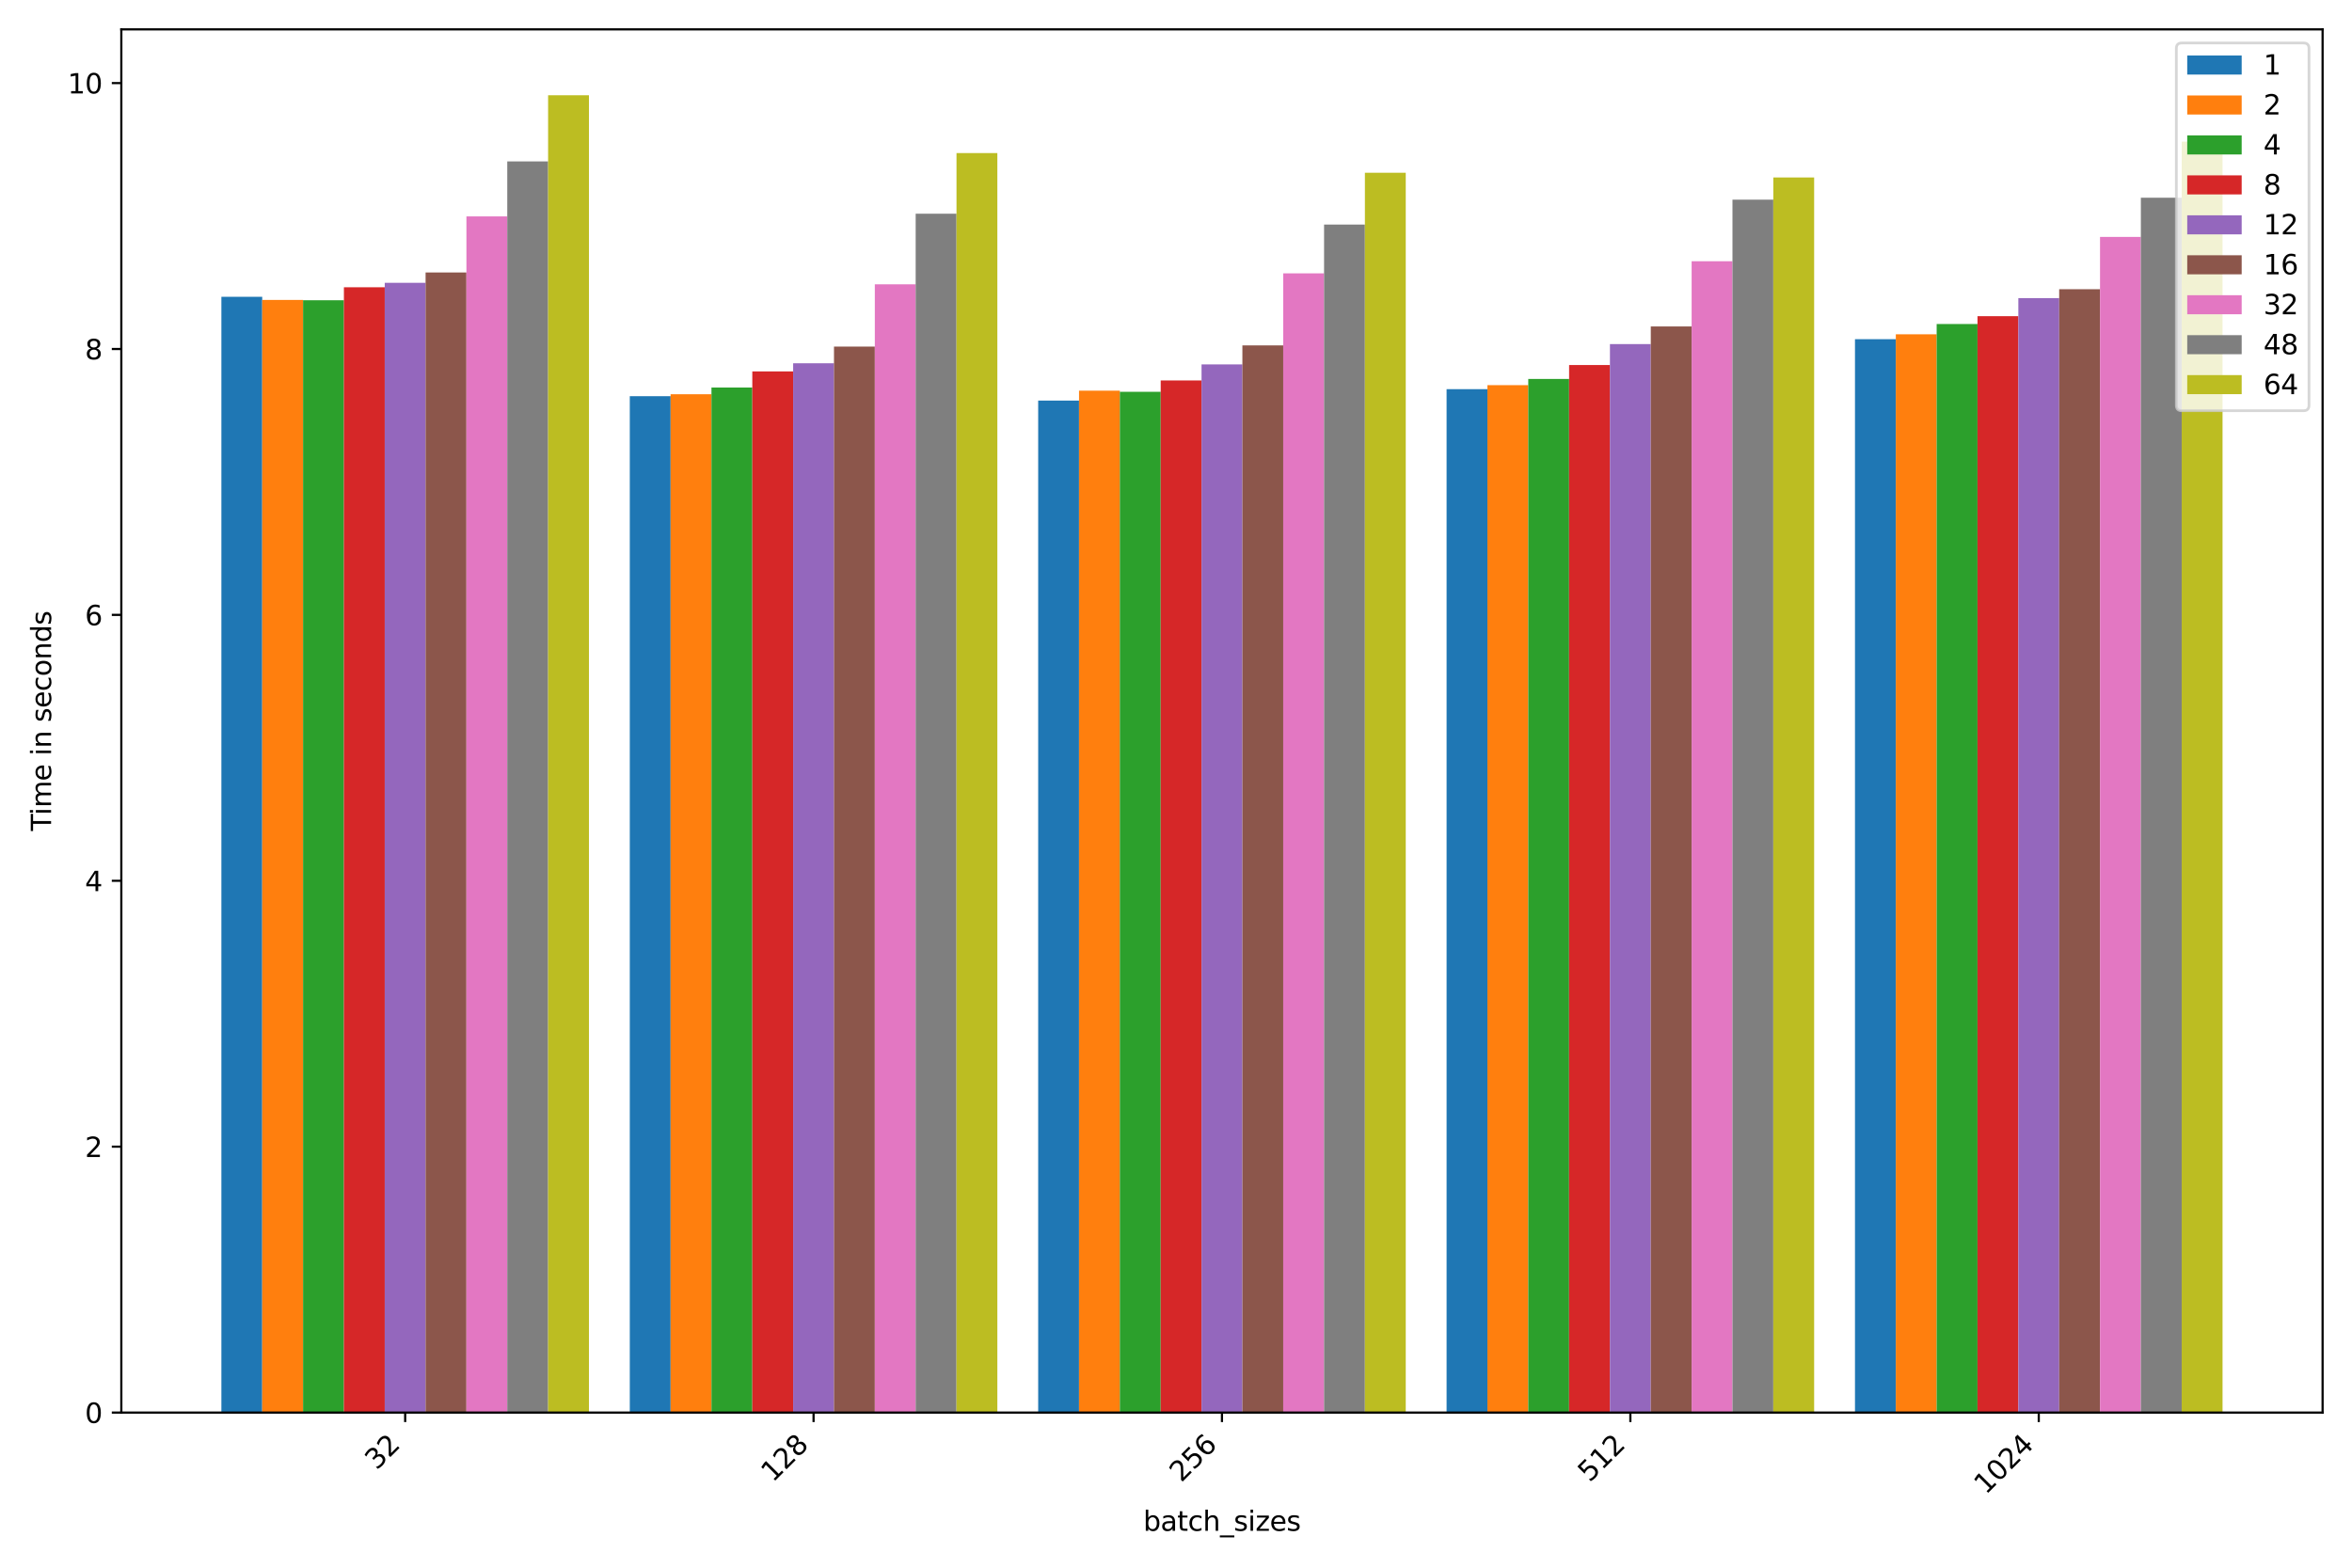 <?xml version="1.0" encoding="utf-8" standalone="no"?>
<!DOCTYPE svg PUBLIC "-//W3C//DTD SVG 1.1//EN"
  "http://www.w3.org/Graphics/SVG/1.1/DTD/svg11.dtd">
<svg xmlns:xlink="http://www.w3.org/1999/xlink" width="864pt" height="576pt" viewBox="0 0 864 576" xmlns="http://www.w3.org/2000/svg" version="1.1">
 <defs>
  <style type="text/css">*{stroke-linejoin: round; stroke-linecap: butt}</style>
 </defs>
 <g id="figure_1">
  <g id="patch_1">
   <path d="M 0 576 
L 864 576 
L 864 0 
L 0 0 
z
" style="fill: #ffffff"/>
  </g>
  <g id="axes_1">
   <g id="patch_2">
    <path d="M 44.57 519.008 
L 853.2 519.008 
L 853.2 10.8 
L 44.57 10.8 
z
" style="fill: #ffffff"/>
   </g>
   <g id="patch_3">
    <path d="M 81.326 519.008 
L 96.328 519.008 
L 96.328 109.04 
L 81.326 109.04 
z
" clip-path="url(#p243a5d2bc9)" style="fill: #1f77b4"/>
   </g>
   <g id="patch_4">
    <path d="M 231.35 519.008 
L 246.352 519.008 
L 246.352 145.577 
L 231.35 145.577 
z
" clip-path="url(#p243a5d2bc9)" style="fill: #1f77b4"/>
   </g>
   <g id="patch_5">
    <path d="M 381.374 519.008 
L 396.377 519.008 
L 396.377 147.189 
L 381.374 147.189 
z
" clip-path="url(#p243a5d2bc9)" style="fill: #1f77b4"/>
   </g>
   <g id="patch_6">
    <path d="M 531.398 519.008 
L 546.401 519.008 
L 546.401 142.986 
L 531.398 142.986 
z
" clip-path="url(#p243a5d2bc9)" style="fill: #1f77b4"/>
   </g>
   <g id="patch_7">
    <path d="M 681.422 519.008 
L 696.425 519.008 
L 696.425 124.63 
L 681.422 124.63 
z
" clip-path="url(#p243a5d2bc9)" style="fill: #1f77b4"/>
   </g>
   <g id="patch_8">
    <path d="M 96.328 519.008 
L 111.331 519.008 
L 111.331 110.194 
L 96.328 110.194 
z
" clip-path="url(#p243a5d2bc9)" style="fill: #ff7f0e"/>
   </g>
   <g id="patch_9">
    <path d="M 246.352 519.008 
L 261.355 519.008 
L 261.355 144.854 
L 246.352 144.854 
z
" clip-path="url(#p243a5d2bc9)" style="fill: #ff7f0e"/>
   </g>
   <g id="patch_10">
    <path d="M 396.377 519.008 
L 411.379 519.008 
L 411.379 143.547 
L 396.377 143.547 
z
" clip-path="url(#p243a5d2bc9)" style="fill: #ff7f0e"/>
   </g>
   <g id="patch_11">
    <path d="M 546.401 519.008 
L 561.403 519.008 
L 561.403 141.513 
L 546.401 141.513 
z
" clip-path="url(#p243a5d2bc9)" style="fill: #ff7f0e"/>
   </g>
   <g id="patch_12">
    <path d="M 696.425 519.008 
L 711.427 519.008 
L 711.427 122.821 
L 696.425 122.821 
z
" clip-path="url(#p243a5d2bc9)" style="fill: #ff7f0e"/>
   </g>
   <g id="patch_13">
    <path d="M 111.331 519.008 
L 126.333 519.008 
L 126.333 110.309 
L 111.331 110.309 
z
" clip-path="url(#p243a5d2bc9)" style="fill: #2ca02c"/>
   </g>
   <g id="patch_14">
    <path d="M 261.355 519.008 
L 276.357 519.008 
L 276.357 142.392 
L 261.355 142.392 
z
" clip-path="url(#p243a5d2bc9)" style="fill: #2ca02c"/>
   </g>
   <g id="patch_15">
    <path d="M 411.379 519.008 
L 426.381 519.008 
L 426.381 143.959 
L 411.379 143.959 
z
" clip-path="url(#p243a5d2bc9)" style="fill: #2ca02c"/>
   </g>
   <g id="patch_16">
    <path d="M 561.403 519.008 
L 576.406 519.008 
L 576.406 139.229 
L 561.403 139.229 
z
" clip-path="url(#p243a5d2bc9)" style="fill: #2ca02c"/>
   </g>
   <g id="patch_17">
    <path d="M 711.427 519.008 
L 726.43 519.008 
L 726.43 119.053 
L 711.427 119.053 
z
" clip-path="url(#p243a5d2bc9)" style="fill: #2ca02c"/>
   </g>
   <g id="patch_18">
    <path d="M 126.333 519.008 
L 141.336 519.008 
L 141.336 105.554 
L 126.333 105.554 
z
" clip-path="url(#p243a5d2bc9)" style="fill: #d62728"/>
   </g>
   <g id="patch_19">
    <path d="M 276.357 519.008 
L 291.36 519.008 
L 291.36 136.469 
L 276.357 136.469 
z
" clip-path="url(#p243a5d2bc9)" style="fill: #d62728"/>
   </g>
   <g id="patch_20">
    <path d="M 426.381 519.008 
L 441.384 519.008 
L 441.384 139.786 
L 426.381 139.786 
z
" clip-path="url(#p243a5d2bc9)" style="fill: #d62728"/>
   </g>
   <g id="patch_21">
    <path d="M 576.406 519.008 
L 591.408 519.008 
L 591.408 134.109 
L 576.406 134.109 
z
" clip-path="url(#p243a5d2bc9)" style="fill: #d62728"/>
   </g>
   <g id="patch_22">
    <path d="M 726.43 519.008 
L 741.432 519.008 
L 741.432 116.17 
L 726.43 116.17 
z
" clip-path="url(#p243a5d2bc9)" style="fill: #d62728"/>
   </g>
   <g id="patch_23">
    <path d="M 141.336 519.008 
L 156.338 519.008 
L 156.338 103.916 
L 141.336 103.916 
z
" clip-path="url(#p243a5d2bc9)" style="fill: #9467bd"/>
   </g>
   <g id="patch_24">
    <path d="M 291.36 519.008 
L 306.362 519.008 
L 306.362 133.467 
L 291.36 133.467 
z
" clip-path="url(#p243a5d2bc9)" style="fill: #9467bd"/>
   </g>
   <g id="patch_25">
    <path d="M 441.384 519.008 
L 456.386 519.008 
L 456.386 133.884 
L 441.384 133.884 
z
" clip-path="url(#p243a5d2bc9)" style="fill: #9467bd"/>
   </g>
   <g id="patch_26">
    <path d="M 591.408 519.008 
L 606.41 519.008 
L 606.41 126.411 
L 591.408 126.411 
z
" clip-path="url(#p243a5d2bc9)" style="fill: #9467bd"/>
   </g>
   <g id="patch_27">
    <path d="M 741.432 519.008 
L 756.434 519.008 
L 756.434 109.538 
L 741.432 109.538 
z
" clip-path="url(#p243a5d2bc9)" style="fill: #9467bd"/>
   </g>
   <g id="patch_28">
    <path d="M 156.338 519.008 
L 171.34 519.008 
L 171.34 100.101 
L 156.338 100.101 
z
" clip-path="url(#p243a5d2bc9)" style="fill: #8c564b"/>
   </g>
   <g id="patch_29">
    <path d="M 306.362 519.008 
L 321.364 519.008 
L 321.364 127.334 
L 306.362 127.334 
z
" clip-path="url(#p243a5d2bc9)" style="fill: #8c564b"/>
   </g>
   <g id="patch_30">
    <path d="M 456.386 519.008 
L 471.389 519.008 
L 471.389 126.906 
L 456.386 126.906 
z
" clip-path="url(#p243a5d2bc9)" style="fill: #8c564b"/>
   </g>
   <g id="patch_31">
    <path d="M 606.41 519.008 
L 621.413 519.008 
L 621.413 119.936 
L 606.41 119.936 
z
" clip-path="url(#p243a5d2bc9)" style="fill: #8c564b"/>
   </g>
   <g id="patch_32">
    <path d="M 756.434 519.008 
L 771.437 519.008 
L 771.437 106.269 
L 756.434 106.269 
z
" clip-path="url(#p243a5d2bc9)" style="fill: #8c564b"/>
   </g>
   <g id="patch_33">
    <path d="M 171.34 519.008 
L 186.343 519.008 
L 186.343 79.503 
L 171.34 79.503 
z
" clip-path="url(#p243a5d2bc9)" style="fill: #e377c2"/>
   </g>
   <g id="patch_34">
    <path d="M 321.364 519.008 
L 336.367 519.008 
L 336.367 104.466 
L 321.364 104.466 
z
" clip-path="url(#p243a5d2bc9)" style="fill: #e377c2"/>
   </g>
   <g id="patch_35">
    <path d="M 471.389 519.008 
L 486.391 519.008 
L 486.391 100.431 
L 471.389 100.431 
z
" clip-path="url(#p243a5d2bc9)" style="fill: #e377c2"/>
   </g>
   <g id="patch_36">
    <path d="M 621.413 519.008 
L 636.415 519.008 
L 636.415 95.983 
L 621.413 95.983 
z
" clip-path="url(#p243a5d2bc9)" style="fill: #e377c2"/>
   </g>
   <g id="patch_37">
    <path d="M 771.437 519.008 
L 786.439 519.008 
L 786.439 87.038 
L 771.437 87.038 
z
" clip-path="url(#p243a5d2bc9)" style="fill: #e377c2"/>
   </g>
   <g id="patch_38">
    <path d="M 186.343 519.008 
L 201.345 519.008 
L 201.345 59.314 
L 186.343 59.314 
z
" clip-path="url(#p243a5d2bc9)" style="fill: #7f7f7f"/>
   </g>
   <g id="patch_39">
    <path d="M 336.367 519.008 
L 351.369 519.008 
L 351.369 78.513 
L 336.367 78.513 
z
" clip-path="url(#p243a5d2bc9)" style="fill: #7f7f7f"/>
   </g>
   <g id="patch_40">
    <path d="M 486.391 519.008 
L 501.393 519.008 
L 501.393 82.515 
L 486.391 82.515 
z
" clip-path="url(#p243a5d2bc9)" style="fill: #7f7f7f"/>
   </g>
   <g id="patch_41">
    <path d="M 636.415 519.008 
L 651.418 519.008 
L 651.418 73.366 
L 636.415 73.366 
z
" clip-path="url(#p243a5d2bc9)" style="fill: #7f7f7f"/>
   </g>
   <g id="patch_42">
    <path d="M 786.439 519.008 
L 801.442 519.008 
L 801.442 72.643 
L 786.439 72.643 
z
" clip-path="url(#p243a5d2bc9)" style="fill: #7f7f7f"/>
   </g>
   <g id="patch_43">
    <path d="M 201.345 519.008 
L 216.348 519.008 
L 216.348 35 
L 201.345 35 
z
" clip-path="url(#p243a5d2bc9)" style="fill: #bcbd22"/>
   </g>
   <g id="patch_44">
    <path d="M 351.369 519.008 
L 366.372 519.008 
L 366.372 56.236 
L 351.369 56.236 
z
" clip-path="url(#p243a5d2bc9)" style="fill: #bcbd22"/>
   </g>
   <g id="patch_45">
    <path d="M 501.393 519.008 
L 516.396 519.008 
L 516.396 63.473 
L 501.393 63.473 
z
" clip-path="url(#p243a5d2bc9)" style="fill: #bcbd22"/>
   </g>
   <g id="patch_46">
    <path d="M 651.418 519.008 
L 666.42 519.008 
L 666.42 65.206 
L 651.418 65.206 
z
" clip-path="url(#p243a5d2bc9)" style="fill: #bcbd22"/>
   </g>
   <g id="patch_47">
    <path d="M 801.442 519.008 
L 816.444 519.008 
L 816.444 52.042 
L 801.442 52.042 
z
" clip-path="url(#p243a5d2bc9)" style="fill: #bcbd22"/>
   </g>
   <g id="matplotlib.axis_1">
    <g id="xtick_1">
     <g id="line2d_1">
      <defs>
       <path id="m73ebd554a7" d="M 0 0 
L 0 3.5 
" style="stroke: #000000; stroke-width: 0.8"/>
      </defs>
      <g>
       <use xlink:href="#m73ebd554a7" x="148.837" y="519.008" style="stroke: #000000; stroke-width: 0.8"/>
      </g>
     </g>
     <g id="text_1">
      <!-- 32 -->
      <g transform="translate(138.368 540.379) rotate(-45) scale(0.1 -0.1)">
       <defs>
        <path id="DejaVuSans-33" d="M 2597 2516 
Q 3050 2419 3304 2112 
Q 3559 1806 3559 1356 
Q 3559 666 3084 287 
Q 2609 -91 1734 -91 
Q 1441 -91 1130 -33 
Q 819 25 488 141 
L 488 750 
Q 750 597 1062 519 
Q 1375 441 1716 441 
Q 2309 441 2620 675 
Q 2931 909 2931 1356 
Q 2931 1769 2642 2001 
Q 2353 2234 1838 2234 
L 1294 2234 
L 1294 2753 
L 1863 2753 
Q 2328 2753 2575 2939 
Q 2822 3125 2822 3475 
Q 2822 3834 2567 4026 
Q 2313 4219 1838 4219 
Q 1578 4219 1281 4162 
Q 984 4106 628 3988 
L 628 4550 
Q 988 4650 1302 4700 
Q 1616 4750 1894 4750 
Q 2613 4750 3031 4423 
Q 3450 4097 3450 3541 
Q 3450 3153 3228 2886 
Q 3006 2619 2597 2516 
z
" transform="scale(0.016)"/>
        <path id="DejaVuSans-32" d="M 1228 531 
L 3431 531 
L 3431 0 
L 469 0 
L 469 531 
Q 828 903 1448 1529 
Q 2069 2156 2228 2338 
Q 2531 2678 2651 2914 
Q 2772 3150 2772 3378 
Q 2772 3750 2511 3984 
Q 2250 4219 1831 4219 
Q 1534 4219 1204 4116 
Q 875 4013 500 3803 
L 500 4441 
Q 881 4594 1212 4672 
Q 1544 4750 1819 4750 
Q 2544 4750 2975 4387 
Q 3406 4025 3406 3419 
Q 3406 3131 3298 2873 
Q 3191 2616 2906 2266 
Q 2828 2175 2409 1742 
Q 1991 1309 1228 531 
z
" transform="scale(0.016)"/>
       </defs>
       <use xlink:href="#DejaVuSans-33"/>
       <use xlink:href="#DejaVuSans-32" x="63.623"/>
      </g>
     </g>
    </g>
    <g id="xtick_2">
     <g id="line2d_2">
      <g>
       <use xlink:href="#m73ebd554a7" x="298.861" y="519.008" style="stroke: #000000; stroke-width: 0.8"/>
      </g>
     </g>
     <g id="text_2">
      <!-- 128 -->
      <g transform="translate(283.893 544.878) rotate(-45) scale(0.1 -0.1)">
       <defs>
        <path id="DejaVuSans-31" d="M 794 531 
L 1825 531 
L 1825 4091 
L 703 3866 
L 703 4441 
L 1819 4666 
L 2450 4666 
L 2450 531 
L 3481 531 
L 3481 0 
L 794 0 
L 794 531 
z
" transform="scale(0.016)"/>
        <path id="DejaVuSans-38" d="M 2034 2216 
Q 1584 2216 1326 1975 
Q 1069 1734 1069 1313 
Q 1069 891 1326 650 
Q 1584 409 2034 409 
Q 2484 409 2743 651 
Q 3003 894 3003 1313 
Q 3003 1734 2745 1975 
Q 2488 2216 2034 2216 
z
M 1403 2484 
Q 997 2584 770 2862 
Q 544 3141 544 3541 
Q 544 4100 942 4425 
Q 1341 4750 2034 4750 
Q 2731 4750 3128 4425 
Q 3525 4100 3525 3541 
Q 3525 3141 3298 2862 
Q 3072 2584 2669 2484 
Q 3125 2378 3379 2068 
Q 3634 1759 3634 1313 
Q 3634 634 3220 271 
Q 2806 -91 2034 -91 
Q 1263 -91 848 271 
Q 434 634 434 1313 
Q 434 1759 690 2068 
Q 947 2378 1403 2484 
z
M 1172 3481 
Q 1172 3119 1398 2916 
Q 1625 2713 2034 2713 
Q 2441 2713 2670 2916 
Q 2900 3119 2900 3481 
Q 2900 3844 2670 4047 
Q 2441 4250 2034 4250 
Q 1625 4250 1398 4047 
Q 1172 3844 1172 3481 
z
" transform="scale(0.016)"/>
       </defs>
       <use xlink:href="#DejaVuSans-31"/>
       <use xlink:href="#DejaVuSans-32" x="63.623"/>
       <use xlink:href="#DejaVuSans-38" x="127.246"/>
      </g>
     </g>
    </g>
    <g id="xtick_3">
     <g id="line2d_3">
      <g>
       <use xlink:href="#m73ebd554a7" x="448.885" y="519.008" style="stroke: #000000; stroke-width: 0.8"/>
      </g>
     </g>
     <g id="text_3">
      <!-- 256 -->
      <g transform="translate(433.918 544.878) rotate(-45) scale(0.1 -0.1)">
       <defs>
        <path id="DejaVuSans-35" d="M 691 4666 
L 3169 4666 
L 3169 4134 
L 1269 4134 
L 1269 2991 
Q 1406 3038 1543 3061 
Q 1681 3084 1819 3084 
Q 2600 3084 3056 2656 
Q 3513 2228 3513 1497 
Q 3513 744 3044 326 
Q 2575 -91 1722 -91 
Q 1428 -91 1123 -41 
Q 819 9 494 109 
L 494 744 
Q 775 591 1075 516 
Q 1375 441 1709 441 
Q 2250 441 2565 725 
Q 2881 1009 2881 1497 
Q 2881 1984 2565 2268 
Q 2250 2553 1709 2553 
Q 1456 2553 1204 2497 
Q 953 2441 691 2322 
L 691 4666 
z
" transform="scale(0.016)"/>
        <path id="DejaVuSans-36" d="M 2113 2584 
Q 1688 2584 1439 2293 
Q 1191 2003 1191 1497 
Q 1191 994 1439 701 
Q 1688 409 2113 409 
Q 2538 409 2786 701 
Q 3034 994 3034 1497 
Q 3034 2003 2786 2293 
Q 2538 2584 2113 2584 
z
M 3366 4563 
L 3366 3988 
Q 3128 4100 2886 4159 
Q 2644 4219 2406 4219 
Q 1781 4219 1451 3797 
Q 1122 3375 1075 2522 
Q 1259 2794 1537 2939 
Q 1816 3084 2150 3084 
Q 2853 3084 3261 2657 
Q 3669 2231 3669 1497 
Q 3669 778 3244 343 
Q 2819 -91 2113 -91 
Q 1303 -91 875 529 
Q 447 1150 447 2328 
Q 447 3434 972 4092 
Q 1497 4750 2381 4750 
Q 2619 4750 2861 4703 
Q 3103 4656 3366 4563 
z
" transform="scale(0.016)"/>
       </defs>
       <use xlink:href="#DejaVuSans-32"/>
       <use xlink:href="#DejaVuSans-35" x="63.623"/>
       <use xlink:href="#DejaVuSans-36" x="127.246"/>
      </g>
     </g>
    </g>
    <g id="xtick_4">
     <g id="line2d_4">
      <g>
       <use xlink:href="#m73ebd554a7" x="598.909" y="519.008" style="stroke: #000000; stroke-width: 0.8"/>
      </g>
     </g>
     <g id="text_4">
      <!-- 512 -->
      <g transform="translate(583.942 544.878) rotate(-45) scale(0.1 -0.1)">
       <use xlink:href="#DejaVuSans-35"/>
       <use xlink:href="#DejaVuSans-31" x="63.623"/>
       <use xlink:href="#DejaVuSans-32" x="127.246"/>
      </g>
     </g>
    </g>
    <g id="xtick_5">
     <g id="line2d_5">
      <g>
       <use xlink:href="#m73ebd554a7" x="748.933" y="519.008" style="stroke: #000000; stroke-width: 0.8"/>
      </g>
     </g>
     <g id="text_5">
      <!-- 1024 -->
      <g transform="translate(729.467 549.377) rotate(-45) scale(0.1 -0.1)">
       <defs>
        <path id="DejaVuSans-30" d="M 2034 4250 
Q 1547 4250 1301 3770 
Q 1056 3291 1056 2328 
Q 1056 1369 1301 889 
Q 1547 409 2034 409 
Q 2525 409 2770 889 
Q 3016 1369 3016 2328 
Q 3016 3291 2770 3770 
Q 2525 4250 2034 4250 
z
M 2034 4750 
Q 2819 4750 3233 4129 
Q 3647 3509 3647 2328 
Q 3647 1150 3233 529 
Q 2819 -91 2034 -91 
Q 1250 -91 836 529 
Q 422 1150 422 2328 
Q 422 3509 836 4129 
Q 1250 4750 2034 4750 
z
" transform="scale(0.016)"/>
        <path id="DejaVuSans-34" d="M 2419 4116 
L 825 1625 
L 2419 1625 
L 2419 4116 
z
M 2253 4666 
L 3047 4666 
L 3047 1625 
L 3713 1625 
L 3713 1100 
L 3047 1100 
L 3047 0 
L 2419 0 
L 2419 1100 
L 313 1100 
L 313 1709 
L 2253 4666 
z
" transform="scale(0.016)"/>
       </defs>
       <use xlink:href="#DejaVuSans-31"/>
       <use xlink:href="#DejaVuSans-30" x="63.623"/>
       <use xlink:href="#DejaVuSans-32" x="127.246"/>
       <use xlink:href="#DejaVuSans-34" x="190.869"/>
      </g>
     </g>
    </g>
    <g id="text_6">
     <!-- batch_sizes -->
     <g transform="translate(419.969 562.446) scale(0.1 -0.1)">
      <defs>
       <path id="DejaVuSans-62" d="M 3116 1747 
Q 3116 2381 2855 2742 
Q 2594 3103 2138 3103 
Q 1681 3103 1420 2742 
Q 1159 2381 1159 1747 
Q 1159 1113 1420 752 
Q 1681 391 2138 391 
Q 2594 391 2855 752 
Q 3116 1113 3116 1747 
z
M 1159 2969 
Q 1341 3281 1617 3432 
Q 1894 3584 2278 3584 
Q 2916 3584 3314 3078 
Q 3713 2572 3713 1747 
Q 3713 922 3314 415 
Q 2916 -91 2278 -91 
Q 1894 -91 1617 61 
Q 1341 213 1159 525 
L 1159 0 
L 581 0 
L 581 4863 
L 1159 4863 
L 1159 2969 
z
" transform="scale(0.016)"/>
       <path id="DejaVuSans-61" d="M 2194 1759 
Q 1497 1759 1228 1600 
Q 959 1441 959 1056 
Q 959 750 1161 570 
Q 1363 391 1709 391 
Q 2188 391 2477 730 
Q 2766 1069 2766 1631 
L 2766 1759 
L 2194 1759 
z
M 3341 1997 
L 3341 0 
L 2766 0 
L 2766 531 
Q 2569 213 2275 61 
Q 1981 -91 1556 -91 
Q 1019 -91 701 211 
Q 384 513 384 1019 
Q 384 1609 779 1909 
Q 1175 2209 1959 2209 
L 2766 2209 
L 2766 2266 
Q 2766 2663 2505 2880 
Q 2244 3097 1772 3097 
Q 1472 3097 1187 3025 
Q 903 2953 641 2809 
L 641 3341 
Q 956 3463 1253 3523 
Q 1550 3584 1831 3584 
Q 2591 3584 2966 3190 
Q 3341 2797 3341 1997 
z
" transform="scale(0.016)"/>
       <path id="DejaVuSans-74" d="M 1172 4494 
L 1172 3500 
L 2356 3500 
L 2356 3053 
L 1172 3053 
L 1172 1153 
Q 1172 725 1289 603 
Q 1406 481 1766 481 
L 2356 481 
L 2356 0 
L 1766 0 
Q 1100 0 847 248 
Q 594 497 594 1153 
L 594 3053 
L 172 3053 
L 172 3500 
L 594 3500 
L 594 4494 
L 1172 4494 
z
" transform="scale(0.016)"/>
       <path id="DejaVuSans-63" d="M 3122 3366 
L 3122 2828 
Q 2878 2963 2633 3030 
Q 2388 3097 2138 3097 
Q 1578 3097 1268 2742 
Q 959 2388 959 1747 
Q 959 1106 1268 751 
Q 1578 397 2138 397 
Q 2388 397 2633 464 
Q 2878 531 3122 666 
L 3122 134 
Q 2881 22 2623 -34 
Q 2366 -91 2075 -91 
Q 1284 -91 818 406 
Q 353 903 353 1747 
Q 353 2603 823 3093 
Q 1294 3584 2113 3584 
Q 2378 3584 2631 3529 
Q 2884 3475 3122 3366 
z
" transform="scale(0.016)"/>
       <path id="DejaVuSans-68" d="M 3513 2113 
L 3513 0 
L 2938 0 
L 2938 2094 
Q 2938 2591 2744 2837 
Q 2550 3084 2163 3084 
Q 1697 3084 1428 2787 
Q 1159 2491 1159 1978 
L 1159 0 
L 581 0 
L 581 4863 
L 1159 4863 
L 1159 2956 
Q 1366 3272 1645 3428 
Q 1925 3584 2291 3584 
Q 2894 3584 3203 3211 
Q 3513 2838 3513 2113 
z
" transform="scale(0.016)"/>
       <path id="DejaVuSans-5f" d="M 3263 -1063 
L 3263 -1509 
L -63 -1509 
L -63 -1063 
L 3263 -1063 
z
" transform="scale(0.016)"/>
       <path id="DejaVuSans-73" d="M 2834 3397 
L 2834 2853 
Q 2591 2978 2328 3040 
Q 2066 3103 1784 3103 
Q 1356 3103 1142 2972 
Q 928 2841 928 2578 
Q 928 2378 1081 2264 
Q 1234 2150 1697 2047 
L 1894 2003 
Q 2506 1872 2764 1633 
Q 3022 1394 3022 966 
Q 3022 478 2636 193 
Q 2250 -91 1575 -91 
Q 1294 -91 989 -36 
Q 684 19 347 128 
L 347 722 
Q 666 556 975 473 
Q 1284 391 1588 391 
Q 1994 391 2212 530 
Q 2431 669 2431 922 
Q 2431 1156 2273 1281 
Q 2116 1406 1581 1522 
L 1381 1569 
Q 847 1681 609 1914 
Q 372 2147 372 2553 
Q 372 3047 722 3315 
Q 1072 3584 1716 3584 
Q 2034 3584 2315 3537 
Q 2597 3491 2834 3397 
z
" transform="scale(0.016)"/>
       <path id="DejaVuSans-69" d="M 603 3500 
L 1178 3500 
L 1178 0 
L 603 0 
L 603 3500 
z
M 603 4863 
L 1178 4863 
L 1178 4134 
L 603 4134 
L 603 4863 
z
" transform="scale(0.016)"/>
       <path id="DejaVuSans-7a" d="M 353 3500 
L 3084 3500 
L 3084 2975 
L 922 459 
L 3084 459 
L 3084 0 
L 275 0 
L 275 525 
L 2438 3041 
L 353 3041 
L 353 3500 
z
" transform="scale(0.016)"/>
       <path id="DejaVuSans-65" d="M 3597 1894 
L 3597 1613 
L 953 1613 
Q 991 1019 1311 708 
Q 1631 397 2203 397 
Q 2534 397 2845 478 
Q 3156 559 3463 722 
L 3463 178 
Q 3153 47 2828 -22 
Q 2503 -91 2169 -91 
Q 1331 -91 842 396 
Q 353 884 353 1716 
Q 353 2575 817 3079 
Q 1281 3584 2069 3584 
Q 2775 3584 3186 3129 
Q 3597 2675 3597 1894 
z
M 3022 2063 
Q 3016 2534 2758 2815 
Q 2500 3097 2075 3097 
Q 1594 3097 1305 2825 
Q 1016 2553 972 2059 
L 3022 2063 
z
" transform="scale(0.016)"/>
      </defs>
      <use xlink:href="#DejaVuSans-62"/>
      <use xlink:href="#DejaVuSans-61" x="63.477"/>
      <use xlink:href="#DejaVuSans-74" x="124.756"/>
      <use xlink:href="#DejaVuSans-63" x="163.965"/>
      <use xlink:href="#DejaVuSans-68" x="218.945"/>
      <use xlink:href="#DejaVuSans-5f" x="282.324"/>
      <use xlink:href="#DejaVuSans-73" x="332.324"/>
      <use xlink:href="#DejaVuSans-69" x="384.424"/>
      <use xlink:href="#DejaVuSans-7a" x="412.207"/>
      <use xlink:href="#DejaVuSans-65" x="464.697"/>
      <use xlink:href="#DejaVuSans-73" x="526.221"/>
     </g>
    </g>
   </g>
   <g id="matplotlib.axis_2">
    <g id="ytick_1">
     <g id="line2d_6">
      <defs>
       <path id="mcf5afc0995" d="M 0 0 
L -3.5 0 
" style="stroke: #000000; stroke-width: 0.8"/>
      </defs>
      <g>
       <use xlink:href="#mcf5afc0995" x="44.57" y="519.008" style="stroke: #000000; stroke-width: 0.8"/>
      </g>
     </g>
     <g id="text_7">
      <!-- 0 -->
      <g transform="translate(31.207 522.808) scale(0.1 -0.1)">
       <use xlink:href="#DejaVuSans-30"/>
      </g>
     </g>
    </g>
    <g id="ytick_2">
     <g id="line2d_7">
      <g>
       <use xlink:href="#mcf5afc0995" x="44.57" y="421.312" style="stroke: #000000; stroke-width: 0.8"/>
      </g>
     </g>
     <g id="text_8">
      <!-- 2 -->
      <g transform="translate(31.207 425.111) scale(0.1 -0.1)">
       <use xlink:href="#DejaVuSans-32"/>
      </g>
     </g>
    </g>
    <g id="ytick_3">
     <g id="line2d_8">
      <g>
       <use xlink:href="#mcf5afc0995" x="44.57" y="323.616" style="stroke: #000000; stroke-width: 0.8"/>
      </g>
     </g>
     <g id="text_9">
      <!-- 4 -->
      <g transform="translate(31.207 327.415) scale(0.1 -0.1)">
       <use xlink:href="#DejaVuSans-34"/>
      </g>
     </g>
    </g>
    <g id="ytick_4">
     <g id="line2d_9">
      <g>
       <use xlink:href="#mcf5afc0995" x="44.57" y="225.919" style="stroke: #000000; stroke-width: 0.8"/>
      </g>
     </g>
     <g id="text_10">
      <!-- 6 -->
      <g transform="translate(31.207 229.718) scale(0.1 -0.1)">
       <use xlink:href="#DejaVuSans-36"/>
      </g>
     </g>
    </g>
    <g id="ytick_5">
     <g id="line2d_10">
      <g>
       <use xlink:href="#mcf5afc0995" x="44.57" y="128.223" style="stroke: #000000; stroke-width: 0.8"/>
      </g>
     </g>
     <g id="text_11">
      <!-- 8 -->
      <g transform="translate(31.207 132.022) scale(0.1 -0.1)">
       <use xlink:href="#DejaVuSans-38"/>
      </g>
     </g>
    </g>
    <g id="ytick_6">
     <g id="line2d_11">
      <g>
       <use xlink:href="#mcf5afc0995" x="44.57" y="30.526" style="stroke: #000000; stroke-width: 0.8"/>
      </g>
     </g>
     <g id="text_12">
      <!-- 10 -->
      <g transform="translate(24.845 34.325) scale(0.1 -0.1)">
       <use xlink:href="#DejaVuSans-31"/>
       <use xlink:href="#DejaVuSans-30" x="63.623"/>
      </g>
     </g>
    </g>
    <g id="text_13">
     <!-- Time in seconds -->
     <g transform="translate(18.765 305.311) rotate(-90) scale(0.1 -0.1)">
      <defs>
       <path id="DejaVuSans-54" d="M -19 4666 
L 3928 4666 
L 3928 4134 
L 2272 4134 
L 2272 0 
L 1638 0 
L 1638 4134 
L -19 4134 
L -19 4666 
z
" transform="scale(0.016)"/>
       <path id="DejaVuSans-6d" d="M 3328 2828 
Q 3544 3216 3844 3400 
Q 4144 3584 4550 3584 
Q 5097 3584 5394 3201 
Q 5691 2819 5691 2113 
L 5691 0 
L 5113 0 
L 5113 2094 
Q 5113 2597 4934 2840 
Q 4756 3084 4391 3084 
Q 3944 3084 3684 2787 
Q 3425 2491 3425 1978 
L 3425 0 
L 2847 0 
L 2847 2094 
Q 2847 2600 2669 2842 
Q 2491 3084 2119 3084 
Q 1678 3084 1418 2786 
Q 1159 2488 1159 1978 
L 1159 0 
L 581 0 
L 581 3500 
L 1159 3500 
L 1159 2956 
Q 1356 3278 1631 3431 
Q 1906 3584 2284 3584 
Q 2666 3584 2933 3390 
Q 3200 3197 3328 2828 
z
" transform="scale(0.016)"/>
       <path id="DejaVuSans-20" transform="scale(0.016)"/>
       <path id="DejaVuSans-6e" d="M 3513 2113 
L 3513 0 
L 2938 0 
L 2938 2094 
Q 2938 2591 2744 2837 
Q 2550 3084 2163 3084 
Q 1697 3084 1428 2787 
Q 1159 2491 1159 1978 
L 1159 0 
L 581 0 
L 581 3500 
L 1159 3500 
L 1159 2956 
Q 1366 3272 1645 3428 
Q 1925 3584 2291 3584 
Q 2894 3584 3203 3211 
Q 3513 2838 3513 2113 
z
" transform="scale(0.016)"/>
       <path id="DejaVuSans-6f" d="M 1959 3097 
Q 1497 3097 1228 2736 
Q 959 2375 959 1747 
Q 959 1119 1226 758 
Q 1494 397 1959 397 
Q 2419 397 2687 759 
Q 2956 1122 2956 1747 
Q 2956 2369 2687 2733 
Q 2419 3097 1959 3097 
z
M 1959 3584 
Q 2709 3584 3137 3096 
Q 3566 2609 3566 1747 
Q 3566 888 3137 398 
Q 2709 -91 1959 -91 
Q 1206 -91 779 398 
Q 353 888 353 1747 
Q 353 2609 779 3096 
Q 1206 3584 1959 3584 
z
" transform="scale(0.016)"/>
       <path id="DejaVuSans-64" d="M 2906 2969 
L 2906 4863 
L 3481 4863 
L 3481 0 
L 2906 0 
L 2906 525 
Q 2725 213 2448 61 
Q 2172 -91 1784 -91 
Q 1150 -91 751 415 
Q 353 922 353 1747 
Q 353 2572 751 3078 
Q 1150 3584 1784 3584 
Q 2172 3584 2448 3432 
Q 2725 3281 2906 2969 
z
M 947 1747 
Q 947 1113 1208 752 
Q 1469 391 1925 391 
Q 2381 391 2643 752 
Q 2906 1113 2906 1747 
Q 2906 2381 2643 2742 
Q 2381 3103 1925 3103 
Q 1469 3103 1208 2742 
Q 947 2381 947 1747 
z
" transform="scale(0.016)"/>
      </defs>
      <use xlink:href="#DejaVuSans-54"/>
      <use xlink:href="#DejaVuSans-69" x="57.959"/>
      <use xlink:href="#DejaVuSans-6d" x="85.742"/>
      <use xlink:href="#DejaVuSans-65" x="183.154"/>
      <use xlink:href="#DejaVuSans-20" x="244.678"/>
      <use xlink:href="#DejaVuSans-69" x="276.465"/>
      <use xlink:href="#DejaVuSans-6e" x="304.248"/>
      <use xlink:href="#DejaVuSans-20" x="367.627"/>
      <use xlink:href="#DejaVuSans-73" x="399.414"/>
      <use xlink:href="#DejaVuSans-65" x="451.514"/>
      <use xlink:href="#DejaVuSans-63" x="513.037"/>
      <use xlink:href="#DejaVuSans-6f" x="568.018"/>
      <use xlink:href="#DejaVuSans-6e" x="629.199"/>
      <use xlink:href="#DejaVuSans-64" x="692.578"/>
      <use xlink:href="#DejaVuSans-73" x="756.055"/>
     </g>
    </g>
   </g>
   <g id="patch_48">
    <path d="M 44.57 519.008 
L 44.57 10.8 
" style="fill: none; stroke: #000000; stroke-width: 0.8; stroke-linejoin: miter; stroke-linecap: square"/>
   </g>
   <g id="patch_49">
    <path d="M 853.2 519.008 
L 853.2 10.8 
" style="fill: none; stroke: #000000; stroke-width: 0.8; stroke-linejoin: miter; stroke-linecap: square"/>
   </g>
   <g id="patch_50">
    <path d="M 44.57 519.008 
L 853.2 519.008 
" style="fill: none; stroke: #000000; stroke-width: 0.8; stroke-linejoin: miter; stroke-linecap: square"/>
   </g>
   <g id="patch_51">
    <path d="M 44.57 10.8 
L 853.2 10.8 
" style="fill: none; stroke: #000000; stroke-width: 0.8; stroke-linejoin: miter; stroke-linecap: square"/>
   </g>
   <g id="legend_1">
    <g id="patch_52">
     <path d="M 801.475 150.903 
L 846.2 150.903 
Q 848.2 150.903 848.2 148.903 
L 848.2 17.8 
Q 848.2 15.8 846.2 15.8 
L 801.475 15.8 
Q 799.475 15.8 799.475 17.8 
L 799.475 148.903 
Q 799.475 150.903 801.475 150.903 
z
" style="fill: #ffffff; opacity: 0.8; stroke: #cccccc; stroke-linejoin: miter"/>
    </g>
    <g id="patch_53">
     <path d="M 803.475 27.398 
L 823.475 27.398 
L 823.475 20.398 
L 803.475 20.398 
z
" style="fill: #1f77b4"/>
    </g>
    <g id="text_14">
     <!-- 1 -->
     <g transform="translate(831.475 27.398) scale(0.1 -0.1)">
      <use xlink:href="#DejaVuSans-31"/>
     </g>
    </g>
    <g id="patch_54">
     <path d="M 803.475 42.077 
L 823.475 42.077 
L 823.475 35.077 
L 803.475 35.077 
z
" style="fill: #ff7f0e"/>
    </g>
    <g id="text_15">
     <!-- 2 -->
     <g transform="translate(831.475 42.077) scale(0.1 -0.1)">
      <use xlink:href="#DejaVuSans-32"/>
     </g>
    </g>
    <g id="patch_55">
     <path d="M 803.475 56.755 
L 823.475 56.755 
L 823.475 49.755 
L 803.475 49.755 
z
" style="fill: #2ca02c"/>
    </g>
    <g id="text_16">
     <!-- 4 -->
     <g transform="translate(831.475 56.755) scale(0.1 -0.1)">
      <use xlink:href="#DejaVuSans-34"/>
     </g>
    </g>
    <g id="patch_56">
     <path d="M 803.475 71.433 
L 823.475 71.433 
L 823.475 64.433 
L 803.475 64.433 
z
" style="fill: #d62728"/>
    </g>
    <g id="text_17">
     <!-- 8 -->
     <g transform="translate(831.475 71.433) scale(0.1 -0.1)">
      <use xlink:href="#DejaVuSans-38"/>
     </g>
    </g>
    <g id="patch_57">
     <path d="M 803.475 86.111 
L 823.475 86.111 
L 823.475 79.111 
L 803.475 79.111 
z
" style="fill: #9467bd"/>
    </g>
    <g id="text_18">
     <!-- 12 -->
     <g transform="translate(831.475 86.111) scale(0.1 -0.1)">
      <use xlink:href="#DejaVuSans-31"/>
      <use xlink:href="#DejaVuSans-32" x="63.623"/>
     </g>
    </g>
    <g id="patch_58">
     <path d="M 803.475 100.789 
L 823.475 100.789 
L 823.475 93.789 
L 803.475 93.789 
z
" style="fill: #8c564b"/>
    </g>
    <g id="text_19">
     <!-- 16 -->
     <g transform="translate(831.475 100.789) scale(0.1 -0.1)">
      <use xlink:href="#DejaVuSans-31"/>
      <use xlink:href="#DejaVuSans-36" x="63.623"/>
     </g>
    </g>
    <g id="patch_59">
     <path d="M 803.475 115.467 
L 823.475 115.467 
L 823.475 108.467 
L 803.475 108.467 
z
" style="fill: #e377c2"/>
    </g>
    <g id="text_20">
     <!-- 32 -->
     <g transform="translate(831.475 115.467) scale(0.1 -0.1)">
      <use xlink:href="#DejaVuSans-33"/>
      <use xlink:href="#DejaVuSans-32" x="63.623"/>
     </g>
    </g>
    <g id="patch_60">
     <path d="M 803.475 130.145 
L 823.475 130.145 
L 823.475 123.145 
L 803.475 123.145 
z
" style="fill: #7f7f7f"/>
    </g>
    <g id="text_21">
     <!-- 48 -->
     <g transform="translate(831.475 130.145) scale(0.1 -0.1)">
      <use xlink:href="#DejaVuSans-34"/>
      <use xlink:href="#DejaVuSans-38" x="63.623"/>
     </g>
    </g>
    <g id="patch_61">
     <path d="M 803.475 144.823 
L 823.475 144.823 
L 823.475 137.823 
L 803.475 137.823 
z
" style="fill: #bcbd22"/>
    </g>
    <g id="text_22">
     <!-- 64 -->
     <g transform="translate(831.475 144.823) scale(0.1 -0.1)">
      <use xlink:href="#DejaVuSans-36"/>
      <use xlink:href="#DejaVuSans-34" x="63.623"/>
     </g>
    </g>
   </g>
  </g>
 </g>
 <defs>
  <clipPath id="p243a5d2bc9">
   <rect x="44.57" y="10.8" width="808.63" height="508.208"/>
  </clipPath>
 </defs>
</svg>
